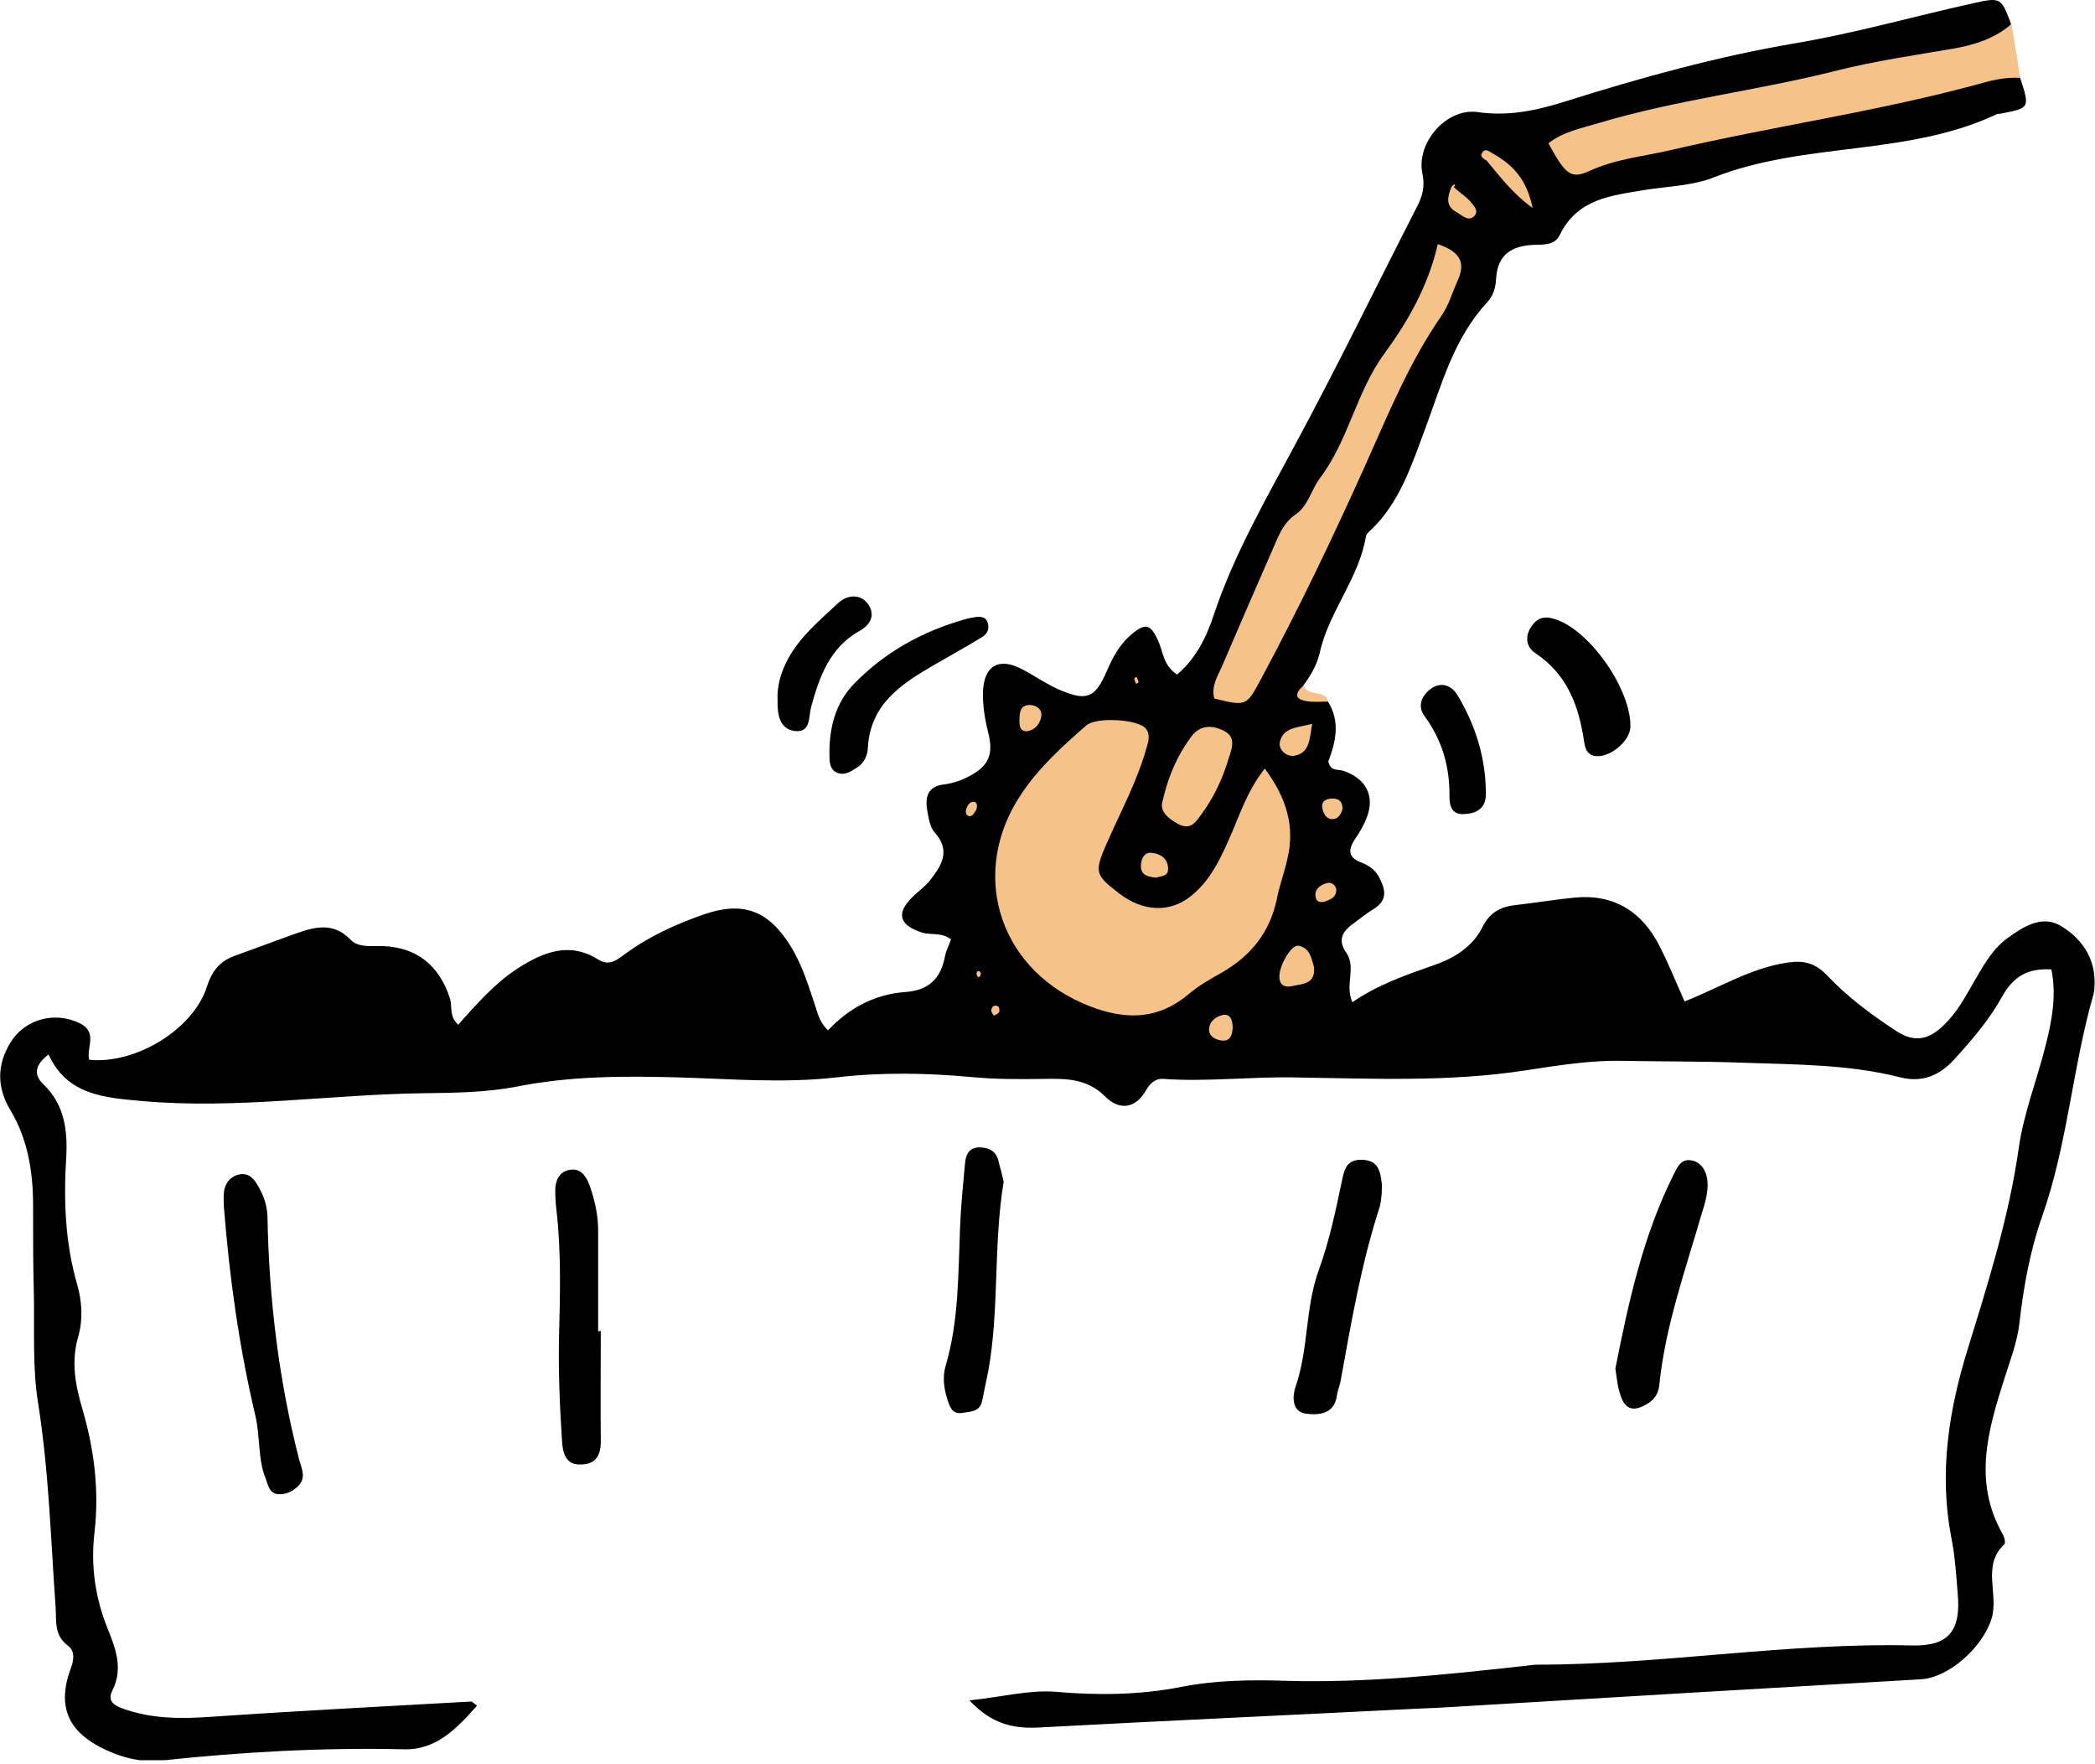 <svg width="190" height="160" viewBox="0 0 190 160" fill="none" xmlns="http://www.w3.org/2000/svg">
<g clip-path="url(#clip0)">
<path d="M183.211 7.062C184.098 9.792 184.098 9.792 181.471 10.303C181.368 10.338 181.232 10.303 181.13 10.338C173.01 14.193 163.764 12.828 155.473 16.069C153.529 16.854 151.277 16.888 149.161 17.229C146.125 17.741 143.054 18.014 141.451 21.323C141.007 22.279 139.916 22.176 139.029 22.21C137.084 22.313 135.822 23.098 135.685 25.247C135.651 26.032 135.446 26.816 134.866 27.43C131.83 30.706 130.738 34.902 129.237 38.928C128.009 42.203 126.951 45.581 124.29 48.106C124.119 48.242 123.915 48.447 123.88 48.651C123.232 52.507 120.503 55.475 119.684 59.228C119.411 60.388 118.831 61.309 118.183 62.196C118.046 64.073 119.855 62.878 120.435 63.629C121.595 65.471 121.117 67.348 120.469 69.054C120.673 70.009 121.356 69.736 121.833 69.907C123.846 70.589 124.699 72.124 123.983 74.069C123.71 74.82 123.3 75.502 122.857 76.15C122.243 77.105 122.277 77.788 123.471 78.231C124.119 78.47 124.699 78.879 125.04 79.494C125.62 80.585 125.927 81.609 124.597 82.428C124.017 82.769 123.471 83.212 122.925 83.622C121.902 84.338 121.185 85.089 122.106 86.419C123.028 87.75 121.936 89.319 122.652 90.889C124.938 89.319 127.463 88.432 130.022 87.545C131.864 86.897 133.536 85.908 134.457 84.065C135.071 82.803 136.06 82.223 137.425 82.087C139.233 81.882 141.007 81.575 142.816 81.404C146.398 81.063 148.957 82.701 150.526 85.84C151.345 87.443 152.027 89.149 152.778 90.821C155.917 89.592 158.714 87.818 162.058 87.306C163.593 87.068 164.617 87.341 165.674 88.432C167.551 90.411 169.734 92.049 172.054 93.55C173.692 94.608 174.988 94.232 176.251 93.004C177.445 91.878 178.195 90.479 178.98 89.115C179.833 87.648 180.652 86.112 182.051 85.089C183.449 84.065 185.121 83.008 186.759 83.895C188.635 84.952 190 86.727 189.966 89.149C189.966 89.49 189.932 89.831 189.864 90.172C187.953 96.825 187.509 103.819 185.189 110.37C184.098 113.475 183.518 116.716 183.142 120.025C182.938 121.731 182.324 123.335 181.812 124.938C180.311 129.646 178.912 134.32 181.607 139.097C181.778 139.37 181.914 139.916 181.778 140.052C179.697 141.997 181.3 144.59 180.618 146.807C179.833 149.332 176.797 152.164 174.17 152.3C160.113 153.119 146.023 153.938 131.966 154.791C130.84 154.859 129.68 154.927 128.555 154.961C117.125 155.541 105.696 156.053 94.266 156.667C91.912 156.804 89.934 156.36 87.921 154.211C90.855 153.904 93.277 153.256 95.665 153.426C99.555 153.767 103.342 153.733 107.163 152.983C110.302 152.368 113.509 152.334 116.682 152.437C123.846 152.641 130.977 151.891 138.073 151.106C138.517 151.072 138.994 150.97 139.438 150.97C150.799 150.97 162.058 148.957 173.453 149.23C176.762 149.298 177.854 147.865 177.547 144.521C177.411 142.816 177.308 141.11 176.967 139.438C175.841 133.57 176.728 127.94 178.468 122.311C180.311 116.34 182.187 110.404 183.074 104.195C183.518 100.953 184.78 97.849 185.565 94.642C186.111 92.458 186.52 90.241 186.042 87.921C183.893 87.784 182.597 88.569 181.573 90.377C180.447 92.458 178.844 94.301 177.24 96.075C175.875 97.576 174.306 98.19 172.361 97.712C167.687 96.518 162.911 96.552 158.134 96.382C154.518 96.245 150.867 96.279 147.217 96.211C144.249 96.143 141.349 96.621 138.414 97.064C131.42 98.156 124.358 97.815 117.33 97.712C113.406 97.644 109.449 98.122 105.525 97.849C104.775 97.781 104.263 98.292 103.922 98.906C102.932 100.612 101.465 100.681 100.237 99.452C98.565 97.781 96.655 97.815 94.574 97.849C92.424 97.883 90.241 97.883 88.091 97.678C83.997 97.303 79.971 97.235 75.843 97.712C71.101 98.258 66.29 97.849 61.548 97.712C56.669 97.576 51.79 97.576 46.946 98.531C44.148 99.077 41.282 99.111 38.484 99.145C29.989 99.248 21.494 100.612 12.965 99.862C9.519 99.555 6.107 99.35 4.401 95.631C3.173 96.587 3.002 97.439 3.958 98.361C5.868 100.203 6.141 102.557 6.005 104.979C5.766 108.869 5.902 112.69 6.994 116.477C7.438 118.012 7.54 119.684 7.096 121.219C6.414 123.539 6.858 125.723 7.506 127.906C8.564 131.557 9.007 135.242 8.564 139.029C8.222 142.031 8.632 144.897 9.758 147.694C10.474 149.468 11.191 151.311 10.201 153.29C9.655 154.347 10.474 154.723 11.259 154.995C13.784 155.883 16.342 155.883 18.969 155.712C26.885 155.166 34.834 154.757 42.749 154.313C42.817 154.313 42.92 154.45 43.261 154.688C41.453 156.735 39.576 158.714 36.676 158.646C29.273 158.475 21.938 158.885 14.602 159.67C12.692 159.874 10.747 159.328 9.007 158.407C6.107 156.872 5.22 154.62 6.38 151.413C6.687 150.594 6.858 149.776 6.141 149.23C4.913 148.308 5.118 147.046 5.049 145.852C4.606 139.643 4.435 133.399 3.446 127.19C2.934 123.949 3.139 120.605 3.071 117.33C3.002 114.839 3.002 112.315 3.002 109.824C3.036 106.583 2.627 103.478 0.921 100.646C-0.273 98.633 -0.307 96.587 0.955 94.539C2.286 92.39 4.981 91.708 7.233 92.799C8.905 93.618 7.813 95.017 8.086 96.109C12.214 96.552 17.502 93.413 18.765 89.49C19.242 87.989 19.993 87.136 21.358 86.658C23.166 86.01 24.974 85.328 26.782 84.68C28.522 84.065 30.228 83.588 31.797 85.225C32.514 85.976 33.708 85.771 34.732 85.805C37.768 85.908 39.849 87.545 40.804 90.548C41.043 91.298 40.702 92.151 41.555 92.936C43.193 91.094 44.83 89.217 46.911 87.852C49.197 86.385 51.586 85.362 54.213 86.999C55.236 87.648 55.884 87.102 56.635 86.556C58.853 84.918 61.343 83.792 63.902 82.905C67.416 81.711 69.702 82.598 71.681 85.771C72.772 87.511 73.353 89.49 74.001 91.435C74.206 92.083 74.376 92.731 75.093 93.448C76.969 91.435 79.323 90.172 82.087 89.968C84.236 89.831 85.328 88.74 85.703 86.727C85.805 86.181 86.078 85.703 86.249 85.191C85.362 84.509 84.373 84.85 83.519 84.543C81.541 83.861 81.268 82.837 82.735 81.37C83.213 80.892 83.793 80.483 84.236 79.971C85.328 78.607 86.317 77.208 84.748 75.468C84.338 75.024 84.236 74.24 84.1 73.557C83.895 72.329 84.065 71.305 85.669 71.135C86.454 71.032 87.238 70.76 87.921 70.384C89.626 69.497 90.138 68.44 89.626 66.461C89.32 65.233 89.115 64.004 89.149 62.776C89.217 60.388 90.582 59.569 92.697 60.695C93.891 61.309 95.017 62.128 96.279 62.64C98.599 63.595 99.35 63.254 100.374 60.865C100.919 59.603 101.568 58.409 102.625 57.522C103.888 56.464 104.365 56.601 105.048 58.136C105.491 59.126 105.491 60.354 106.753 61.173C108.425 59.774 109.415 57.795 110.063 55.816C111.905 50.289 114.805 45.274 117.535 40.19C121.356 33.094 124.87 25.861 128.555 18.662C129.032 17.741 129.237 16.854 128.998 15.728C128.418 12.965 131.182 9.758 134.013 10.167C136.845 10.576 139.438 9.996 142.031 9.178C148.854 7.028 155.78 5.118 162.808 3.924C168.301 3.002 173.624 1.467 179.048 0.273C181.471 -0.273 181.505 -0.171 182.392 2.184C180.891 5.288 177.786 5.152 175.091 5.698C165.299 7.642 155.507 9.553 145.818 11.941C144.556 12.248 143.123 12.316 142.304 13.545C143.123 14.875 144.146 14.432 145.101 14.159C156.633 11.225 168.438 9.519 179.97 6.619C181.13 6.312 182.255 6.175 183.211 7.062Z" fill="black"/>
<path d="M183.211 7.062C182.051 6.994 180.959 7.199 179.867 7.506C170.485 10.099 160.83 11.429 151.379 13.647C148.957 14.193 146.5 14.432 144.18 15.489C142.474 16.274 141.997 15.865 140.427 12.999C141.758 11.941 143.43 11.634 144.999 11.156C152.061 9.041 159.397 8.222 166.527 6.414C170.041 5.527 173.624 5.015 177.206 4.401C179.117 4.06 180.925 3.48 182.426 2.183C182.699 3.787 182.972 5.425 183.211 7.062Z" fill="#F5C388"/>
<path d="M20.3 109.38C20.3 109.142 20.266 108.698 20.3 108.22C20.368 107.333 20.88 106.685 21.699 106.515C22.62 106.31 23.132 107.026 23.507 107.743C23.95 108.528 24.223 109.38 24.258 110.336C24.394 117.807 25.281 125.211 27.157 132.478C27.362 133.194 27.771 133.979 27.089 134.73C26.577 135.241 25.963 135.549 25.281 135.514C24.428 135.48 24.326 134.696 24.087 134.081C23.37 132.273 23.609 130.294 23.166 128.418C21.699 122.209 20.812 115.931 20.3 109.38Z" fill="black"/>
<path d="M54.486 120.708C54.486 123.983 54.452 127.292 54.486 130.568C54.52 131.898 54.11 132.819 52.643 132.819C51.21 132.853 51.04 131.625 50.971 130.704C50.767 127.531 50.63 124.358 50.699 121.219C50.801 117.364 50.903 113.509 50.46 109.688C50.392 109.142 50.357 108.562 50.357 107.982C50.357 106.924 50.835 106.139 51.859 106.071C52.746 106.003 53.223 106.788 53.496 107.572C53.94 108.869 54.247 110.199 54.247 111.564C54.247 114.635 54.247 117.671 54.247 120.742C54.349 120.708 54.417 120.708 54.486 120.708Z" fill="black"/>
<path d="M125.313 108.221C125.279 108.528 125.245 109.108 125.075 109.619C123.437 114.703 122.55 119.923 121.595 125.177C121.526 125.62 121.322 126.064 121.253 126.507C121.049 128.282 119.582 128.35 118.456 128.213C117.091 128.043 117.227 126.542 117.5 125.757C118.695 122.311 118.353 118.592 119.616 115.146C120.571 112.519 121.151 109.722 121.731 106.958C121.97 105.764 122.311 105.116 123.642 105.184C125.04 105.286 125.177 106.276 125.313 107.299C125.347 107.504 125.313 107.743 125.313 108.221Z" fill="black"/>
<path d="M146.5 124.119C147.694 118.114 148.991 112.076 151.823 106.446C152.13 105.832 152.437 105.15 153.255 105.218C154.347 105.32 154.791 106.31 154.859 107.163C154.927 108.152 154.62 109.176 154.313 110.131C152.846 115.215 151.038 120.23 150.492 125.552C150.424 126.269 150.151 126.814 149.537 127.224C148.138 128.145 147.285 127.872 146.876 126.234C146.671 125.62 146.637 124.938 146.5 124.119Z" fill="black"/>
<path d="M91.025 107.163C90.07 112.997 90.65 118.729 89.626 124.358C89.456 125.245 89.251 126.132 89.081 127.019C88.876 128.077 87.989 128.009 87.238 128.145C86.317 128.282 86.112 127.497 85.908 126.883C85.601 125.893 85.464 124.836 85.771 123.846C86.965 119.752 86.897 115.556 87.068 111.359C87.136 109.449 87.341 107.504 87.511 105.593C87.579 104.741 87.852 104.024 88.91 104.058C89.831 104.092 90.411 104.502 90.582 105.423C90.752 106.037 90.923 106.685 91.025 107.163Z" fill="black"/>
<path d="M88.535 55.953C89.012 55.918 89.456 55.953 89.592 56.532C89.729 57.01 89.558 57.454 89.149 57.727C87.716 58.614 86.215 59.432 84.748 60.285C81.745 62.025 78.913 63.868 78.709 67.825C78.675 68.508 78.368 69.19 77.788 69.565C77.242 69.907 76.662 70.384 75.911 70.077C75.297 69.804 75.229 69.19 75.229 68.644C75.161 66.188 75.707 63.834 77.412 62.06C80.21 59.16 83.656 57.249 87.545 56.157C87.852 56.055 88.194 56.021 88.535 55.953Z" fill="black"/>
<path d="M147.865 65.915C147.831 67.28 145.852 68.849 144.556 68.542C143.873 68.371 143.771 67.826 143.669 67.28C143.191 64.038 142.167 61.173 139.233 59.228C138.449 58.716 138.244 57.761 138.892 56.806C139.54 55.85 140.325 55.884 141.246 56.226C144.351 57.386 147.933 62.605 147.865 65.915Z" fill="black"/>
<path d="M70.521 63.492C70.453 62.23 70.828 60.934 71.476 59.74C72.568 57.727 74.342 56.26 75.98 54.724C76.798 53.94 77.993 53.837 78.675 54.724C79.357 55.611 79.118 56.567 77.958 57.215C75.263 58.716 74.308 61.377 73.557 64.141C73.318 65.062 73.557 66.495 72.022 66.29C70.725 66.085 70.487 64.857 70.521 63.492Z" fill="black"/>
<path d="M134.73 71.032C134.73 71.476 134.798 71.954 134.73 72.397C134.559 73.523 133.638 73.796 132.751 73.83C131.693 73.898 131.455 73.114 131.455 72.261C131.489 69.565 130.806 67.143 129.203 64.96C128.418 63.902 129.1 62.878 129.919 62.367C130.704 61.889 131.625 62.094 132.205 63.083C133.672 65.54 134.559 68.167 134.73 71.032Z" fill="black"/>
<path d="M120.469 63.629C119.82 63.629 119.172 63.697 118.558 63.595C117.364 63.424 117.432 62.879 118.217 62.162C118.626 63.254 120.162 62.469 120.469 63.629Z" fill="#F5C388"/>
<path d="M114.703 69.702C116.682 72.363 117.466 74.956 116.75 77.924C116.477 79.153 116.033 80.312 115.795 81.541C115.18 84.509 113.475 86.658 110.882 88.159C109.79 88.774 108.698 89.388 107.743 90.207C104.706 92.731 101.499 92.424 98.19 90.991C90.411 87.579 87.921 78.948 92.663 71.954C94.266 69.566 96.382 67.655 98.531 65.778C99.452 64.994 103.273 65.233 103.922 66.085C104.399 66.7 104.092 67.416 103.922 68.03C103.137 70.76 101.806 73.284 100.646 75.877C99.179 79.118 99.213 79.255 101.499 81.029C103.683 82.701 106.139 82.803 108.05 81.234C109.688 79.903 110.609 78.061 111.428 76.184C112.383 74.103 112.997 71.885 114.703 69.702Z" fill="#F5C388"/>
<path d="M130.397 22.142C132.307 22.79 132.956 23.712 132.239 25.349C131.727 26.475 131.386 27.738 130.67 28.727C127.804 32.889 125.927 37.495 123.88 42.067C120.912 48.686 117.773 55.236 114.328 61.65C113.031 64.073 112.997 64.038 110.131 63.356C109.824 62.264 110.404 61.377 110.813 60.456C112.417 56.703 114.055 52.95 115.692 49.197C116.102 48.242 116.545 47.321 117.432 46.707C118.66 45.888 118.899 44.455 119.684 43.397C122.311 39.952 122.993 35.55 125.552 32.07C127.667 29.17 129.51 25.997 130.397 22.142Z" fill="#F5C388"/>
<path d="M124.699 94.13C125.518 92.765 126.644 92.799 127.497 92.458C130.874 91.059 133.979 89.319 136.64 86.761C138.858 84.645 144.351 84.748 146.534 86.931C146.773 87.17 146.978 87.443 147.183 87.716C148.206 89.149 149.912 90.548 148.82 92.492C147.967 94.028 146.125 93.209 144.726 93.209C139.063 93.175 133.536 94.744 127.838 94.266C126.883 94.198 125.927 94.164 124.699 94.13Z" fill="black"/>
<path d="M17.366 96.655C17.639 94.881 18.696 94.164 19.617 93.379C20.641 92.492 21.903 91.878 22.859 90.957C26.236 87.545 30.091 88.159 34.083 89.422C37.154 90.377 37.7 92.049 36.096 94.744C35.346 96.041 34.254 95.836 33.162 95.836C27.976 95.87 22.79 96.143 17.366 96.655Z" fill="black"/>
<path d="M60.661 94.846C60.251 93.072 62.06 91.435 60.081 90.206C59.603 89.899 60.013 89.353 60.354 89.115C61.616 88.194 62.878 87.238 64.277 86.488C65.676 85.703 67.587 86.454 68.542 88.159C69.293 89.524 69.907 90.991 70.487 92.458C71.032 93.925 70.623 94.471 68.917 94.471C66.222 94.437 63.527 94.164 60.661 94.846Z" fill="black"/>
<path d="M44.148 94.539C45.956 93.072 47.696 91.469 49.641 90.241C51.415 89.115 55.748 91.059 56.225 93.038C56.464 93.994 56.225 95.119 54.997 94.949C51.449 94.471 47.935 94.812 44.387 95.256C44.284 95.017 44.216 94.778 44.148 94.539Z" fill="black"/>
<path d="M105.423 72.704C105.969 70.316 106.788 68.508 108.016 66.836C108.835 65.71 109.961 65.744 111.018 66.29C112.11 66.836 111.735 67.86 111.462 68.678C110.916 70.521 110.131 72.261 108.971 73.83C108.425 74.581 107.982 75.331 106.822 74.717C105.832 74.171 105.184 73.523 105.423 72.704Z" fill="#F5C388"/>
<path d="M78.572 94.062C81.131 93.277 83.622 91.367 86.965 94.028C83.792 94.744 81.199 94.608 78.572 94.062Z" fill="black"/>
<path d="M164.821 92.97C162.126 93.584 159.806 92.902 157.316 93.038C160.693 90.172 162.024 90.104 164.821 92.97Z" fill="black"/>
<path d="M117.057 94.573C116.955 94.573 116.818 94.573 116.716 94.573C115.897 94.437 114.669 94.676 114.6 93.482C114.532 92.526 115.59 92.458 116.34 92.322C116.784 92.254 117.227 92.151 117.637 92.015C118.422 91.776 119.24 91.503 119.343 92.731C119.411 93.652 119.275 94.573 118.012 94.573C117.705 94.573 117.364 94.573 117.057 94.573Z" fill="black"/>
<path d="M119.172 87.716C119.309 89.251 118.149 89.217 117.227 89.422C116.647 89.558 116.102 89.456 116.033 88.705C115.931 87.682 117.091 85.669 117.739 85.771C118.797 85.942 118.933 86.897 119.172 87.716Z" fill="#F5C388"/>
<path d="M135.446 13.954C137.186 14.943 138.483 16.274 138.994 18.867C137.05 17.434 135.992 15.933 134.798 14.534C134.9 14.261 135.139 14.056 135.446 13.954Z" fill="#F5C388"/>
<path d="M119.002 65.642C118.763 67.109 118.763 68.303 117.364 68.542C116.716 68.644 115.931 68.03 116.068 67.314C116.375 65.949 117.603 66.017 119.002 65.642Z" fill="#F5C388"/>
<path d="M104.877 79.596C104.024 79.528 103.41 79.323 103.478 78.436C103.512 77.856 103.785 77.276 104.433 77.344C105.218 77.412 105.935 77.856 105.935 78.777C105.969 79.528 105.252 79.425 104.877 79.596Z" fill="#F5C388"/>
<path d="M93.141 66.324C92.492 66.324 92.458 65.812 92.458 65.403C92.458 64.755 92.458 63.936 93.379 63.936C93.891 63.936 94.539 64.243 94.437 64.994C94.301 65.676 93.891 66.188 93.141 66.324Z" fill="#F5C388"/>
<path d="M111.803 93.175C111.735 93.857 111.632 94.54 110.609 94.335C110.131 94.232 109.688 93.925 109.653 93.482C109.619 92.697 110.199 92.219 110.882 92.049C111.632 91.912 111.769 92.561 111.803 93.175Z" fill="#F5C388"/>
<path d="M132.069 17.161C132.478 17.536 132.956 17.843 133.331 18.253C133.672 18.662 134.218 19.208 133.604 19.686C133.092 20.061 132.58 19.515 132.103 19.242C131.591 18.56 131.591 17.843 132.069 17.161Z" fill="#F5C388"/>
<path d="M121.765 73.318C121.663 73.762 121.424 74.205 120.98 74.274C120.298 74.376 120.025 73.796 119.923 73.284C119.82 72.807 120.127 72.465 120.673 72.431C121.322 72.363 121.731 72.602 121.765 73.318Z" fill="#F5C388"/>
<path d="M121.185 80.585C121.253 81.234 120.844 81.507 120.298 81.711C119.855 81.882 119.411 81.882 119.309 81.336C119.206 80.722 119.616 80.347 120.162 80.142C120.605 79.971 120.98 80.074 121.185 80.585Z" fill="#F5C388"/>
<path d="M88.535 73.455C88.432 73.557 88.296 73.933 88.057 74.001C87.648 74.103 87.545 73.694 87.614 73.421C87.682 73.148 87.886 72.807 88.125 72.738C88.466 72.636 88.74 72.841 88.535 73.455Z" fill="#F5C388"/>
<path d="M132.069 17.161C132.069 17.843 132.069 18.526 132.103 19.242C131.079 18.696 131.284 17.878 131.591 17.059C131.762 16.649 132.137 16.615 131.864 16.956C131.83 16.956 132 17.093 132.069 17.161Z" fill="#F5C388"/>
<path d="M135.446 13.954C135.241 14.159 135.003 14.329 134.798 14.534C134.491 14.398 134.184 14.125 134.423 13.852C134.73 13.374 135.105 13.783 135.446 13.954Z" fill="#F5C388"/>
<path d="M90.138 92.117C90.036 91.947 89.899 91.81 89.899 91.639C89.933 91.298 90.172 91.094 90.513 91.264C90.616 91.298 90.684 91.639 90.616 91.776C90.513 91.947 90.309 92.015 90.138 92.117Z" fill="#F5C388"/>
<path d="M88.637 88.091C88.705 88.091 88.842 88.057 88.876 88.125C88.944 88.194 88.978 88.33 88.944 88.398C88.808 88.705 88.671 88.705 88.569 88.364C88.535 88.296 88.603 88.159 88.637 88.091Z" fill="#F5C388"/>
<path d="M103.273 61.855C103.205 61.923 103.137 61.957 103.035 62.025C102.966 61.855 102.898 61.718 102.864 61.548C102.864 61.514 103 61.411 103.069 61.377C103.137 61.514 103.205 61.684 103.273 61.855Z" fill="#F5C388"/>
</g>
<defs>
<clipPath id="clip0">
<rect width="190" height="159.635" fill="white"/>
</clipPath>
</defs>
</svg>
